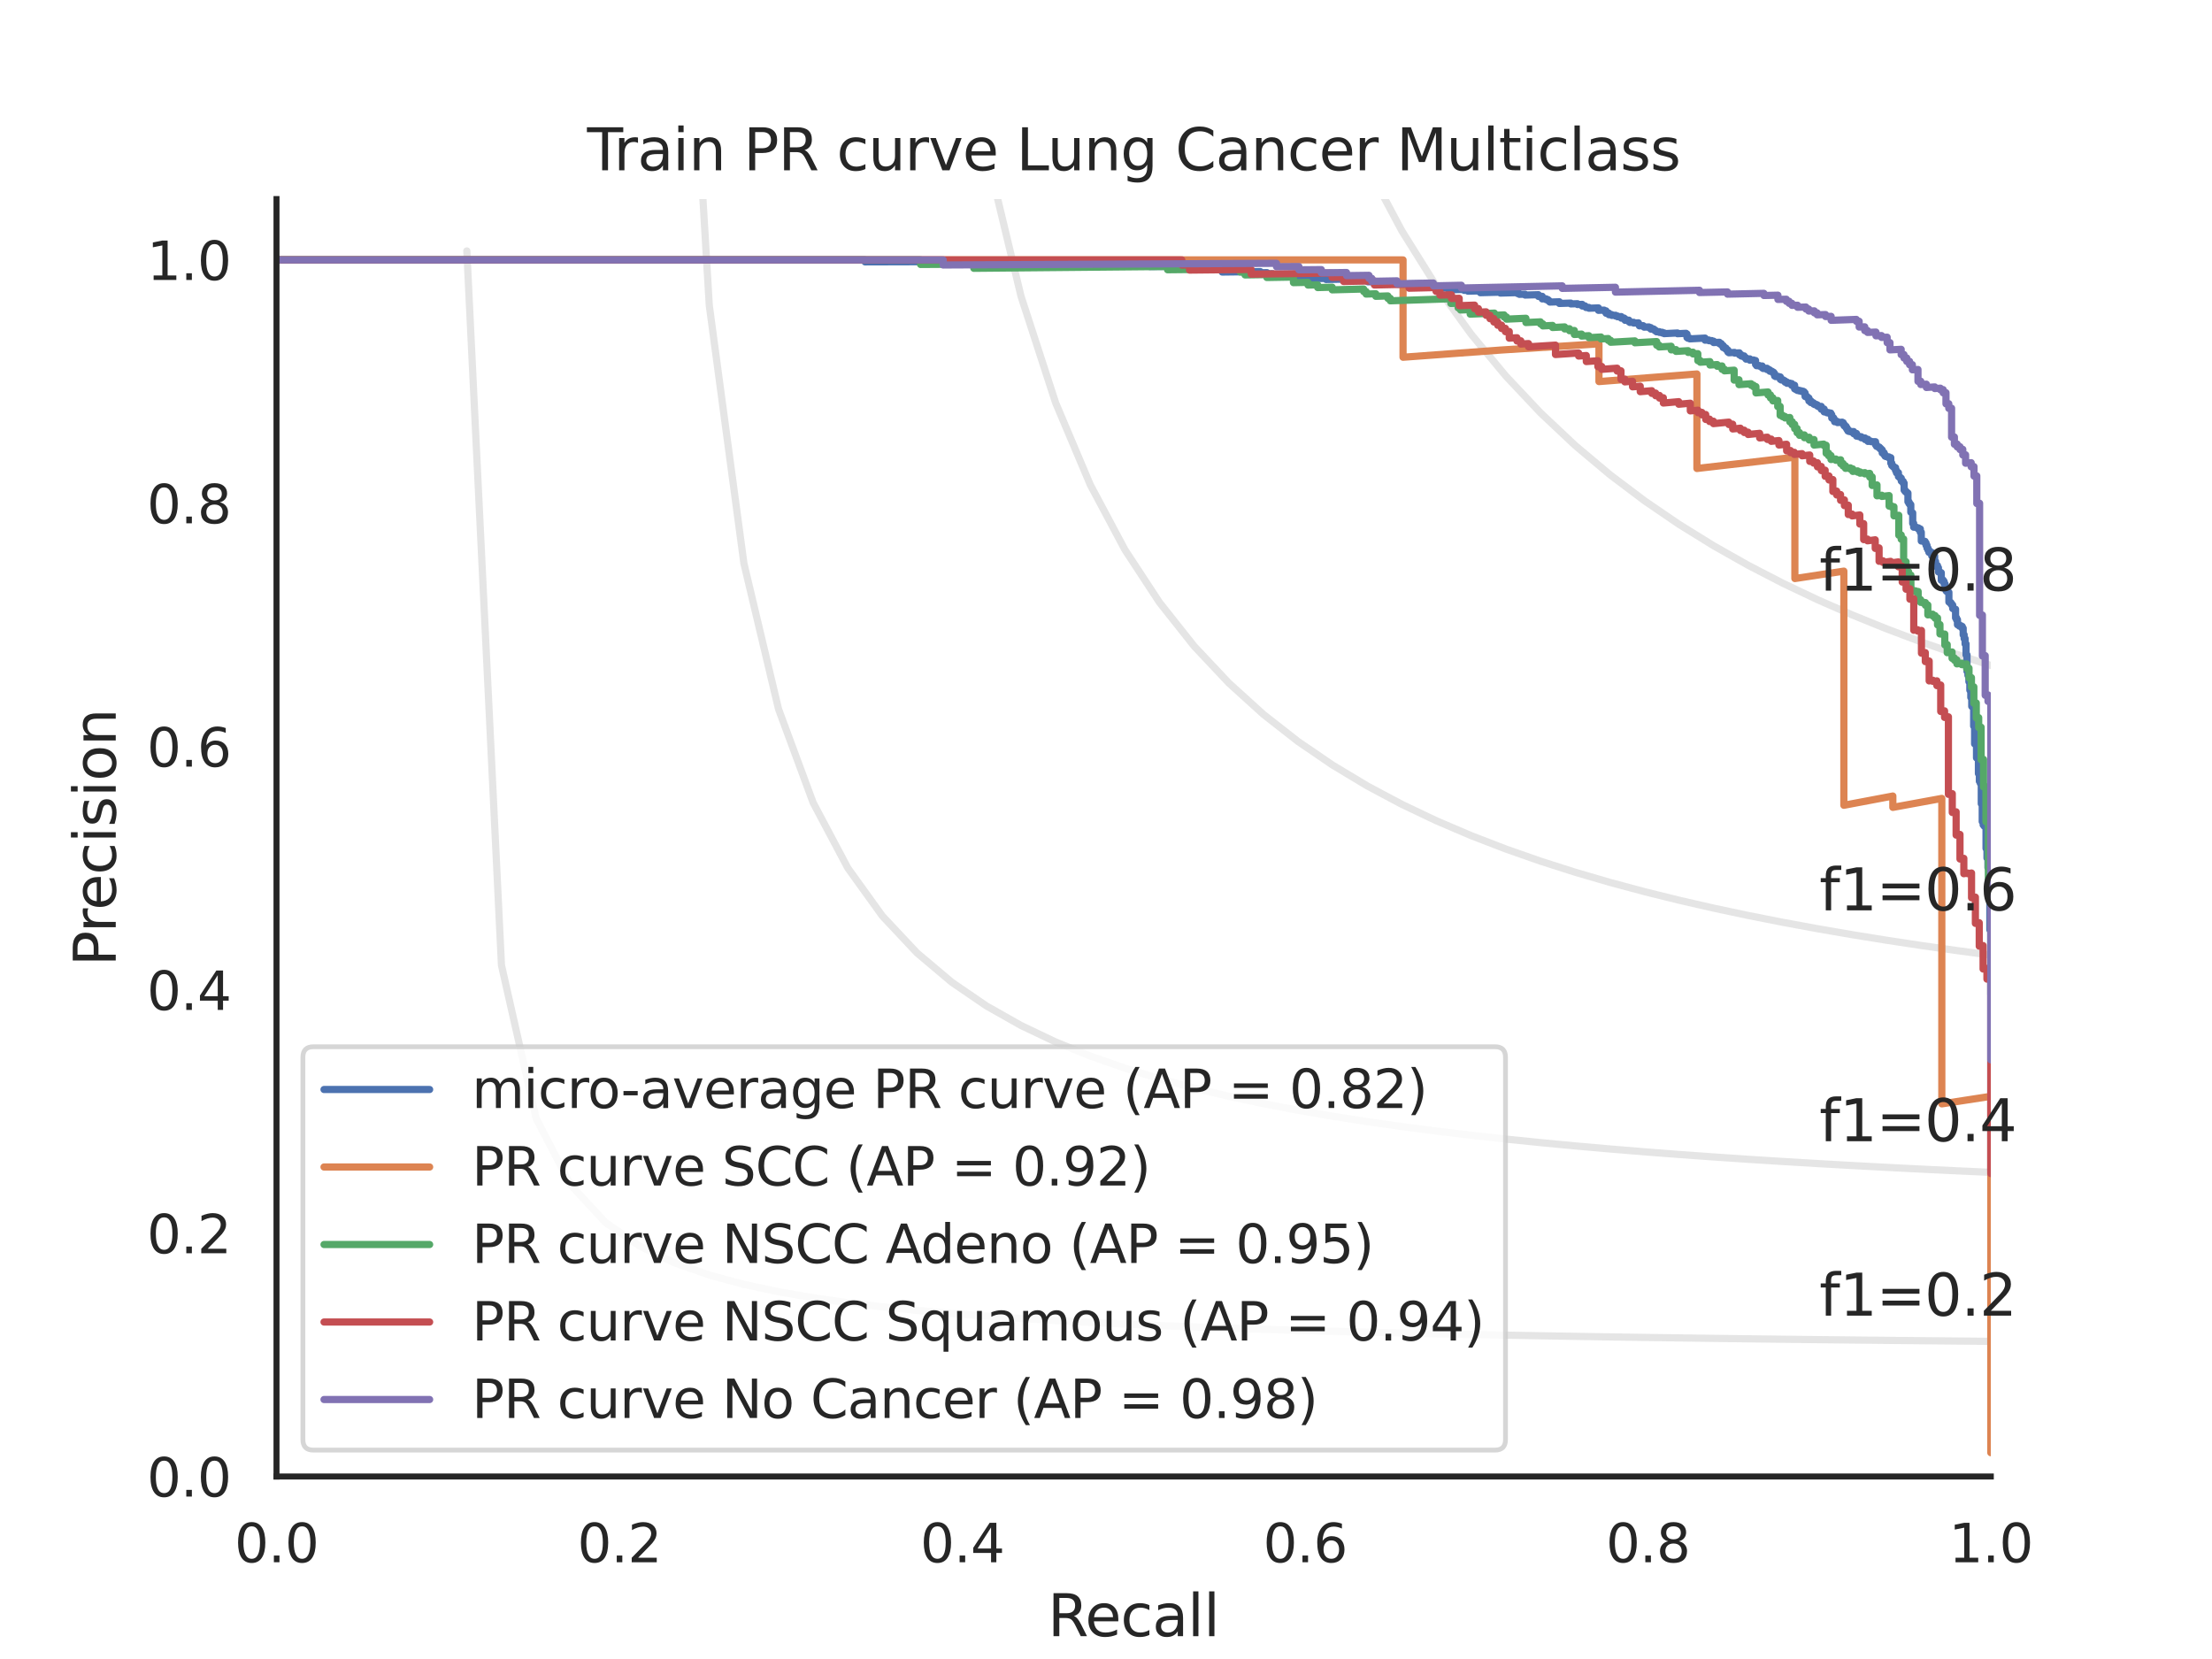 <?xml version="1.0" encoding="utf-8" standalone="no"?>
<!DOCTYPE svg PUBLIC "-//W3C//DTD SVG 1.1//EN"
  "http://www.w3.org/Graphics/SVG/1.1/DTD/svg11.dtd">
<svg xmlns:xlink="http://www.w3.org/1999/xlink" width="460.8pt" height="345.6pt" viewBox="0 0 460.8 345.6" xmlns="http://www.w3.org/2000/svg" version="1.1">
 <defs>
  <style type="text/css">*{stroke-linejoin: round; stroke-linecap: butt}</style>
 </defs>
 <g id="figure_1">
  <g id="patch_1">
   <path d="M 0 345.6 
L 460.8 345.6 
L 460.8 0 
L 0 0 
z
" style="fill: #ffffff"/>
  </g>
  <g id="axes_1">
   <g id="patch_2">
    <path d="M 57.6 307.584 
L 414.72 307.584 
L 414.72 41.472 
L 57.6 41.472 
z
" style="fill: #ffffff"/>
   </g>
   <g id="matplotlib.axis_1">
    <g id="xtick_1">
     <g id="text_1">
      <!-- 0.0 -->
      <g style="fill: #262626" transform="translate(48.853 325.442) scale(0.11 -0.11)">
       <defs>
        <path id="DejaVuSans-30" d="M 2034 4250 
Q 1547 4250 1301 3770 
Q 1056 3291 1056 2328 
Q 1056 1369 1301 889 
Q 1547 409 2034 409 
Q 2525 409 2770 889 
Q 3016 1369 3016 2328 
Q 3016 3291 2770 3770 
Q 2525 4250 2034 4250 
z
M 2034 4750 
Q 2819 4750 3233 4129 
Q 3647 3509 3647 2328 
Q 3647 1150 3233 529 
Q 2819 -91 2034 -91 
Q 1250 -91 836 529 
Q 422 1150 422 2328 
Q 422 3509 836 4129 
Q 1250 4750 2034 4750 
z
" transform="scale(0.016)"/>
        <path id="DejaVuSans-2e" d="M 684 794 
L 1344 794 
L 1344 0 
L 684 0 
L 684 794 
z
" transform="scale(0.016)"/>
       </defs>
       <use xlink:href="#DejaVuSans-30"/>
       <use xlink:href="#DejaVuSans-2e" x="63.623"/>
       <use xlink:href="#DejaVuSans-30" x="95.41"/>
      </g>
     </g>
    </g>
    <g id="xtick_2">
     <g id="text_2">
      <!-- 0.2 -->
      <g style="fill: #262626" transform="translate(120.277 325.442) scale(0.11 -0.11)">
       <defs>
        <path id="DejaVuSans-32" d="M 1228 531 
L 3431 531 
L 3431 0 
L 469 0 
L 469 531 
Q 828 903 1448 1529 
Q 2069 2156 2228 2338 
Q 2531 2678 2651 2914 
Q 2772 3150 2772 3378 
Q 2772 3750 2511 3984 
Q 2250 4219 1831 4219 
Q 1534 4219 1204 4116 
Q 875 4013 500 3803 
L 500 4441 
Q 881 4594 1212 4672 
Q 1544 4750 1819 4750 
Q 2544 4750 2975 4387 
Q 3406 4025 3406 3419 
Q 3406 3131 3298 2873 
Q 3191 2616 2906 2266 
Q 2828 2175 2409 1742 
Q 1991 1309 1228 531 
z
" transform="scale(0.016)"/>
       </defs>
       <use xlink:href="#DejaVuSans-30"/>
       <use xlink:href="#DejaVuSans-2e" x="63.623"/>
       <use xlink:href="#DejaVuSans-32" x="95.41"/>
      </g>
     </g>
    </g>
    <g id="xtick_3">
     <g id="text_3">
      <!-- 0.4 -->
      <g style="fill: #262626" transform="translate(191.701 325.442) scale(0.11 -0.11)">
       <defs>
        <path id="DejaVuSans-34" d="M 2419 4116 
L 825 1625 
L 2419 1625 
L 2419 4116 
z
M 2253 4666 
L 3047 4666 
L 3047 1625 
L 3713 1625 
L 3713 1100 
L 3047 1100 
L 3047 0 
L 2419 0 
L 2419 1100 
L 313 1100 
L 313 1709 
L 2253 4666 
z
" transform="scale(0.016)"/>
       </defs>
       <use xlink:href="#DejaVuSans-30"/>
       <use xlink:href="#DejaVuSans-2e" x="63.623"/>
       <use xlink:href="#DejaVuSans-34" x="95.41"/>
      </g>
     </g>
    </g>
    <g id="xtick_4">
     <g id="text_4">
      <!-- 0.6 -->
      <g style="fill: #262626" transform="translate(263.125 325.442) scale(0.11 -0.11)">
       <defs>
        <path id="DejaVuSans-36" d="M 2113 2584 
Q 1688 2584 1439 2293 
Q 1191 2003 1191 1497 
Q 1191 994 1439 701 
Q 1688 409 2113 409 
Q 2538 409 2786 701 
Q 3034 994 3034 1497 
Q 3034 2003 2786 2293 
Q 2538 2584 2113 2584 
z
M 3366 4563 
L 3366 3988 
Q 3128 4100 2886 4159 
Q 2644 4219 2406 4219 
Q 1781 4219 1451 3797 
Q 1122 3375 1075 2522 
Q 1259 2794 1537 2939 
Q 1816 3084 2150 3084 
Q 2853 3084 3261 2657 
Q 3669 2231 3669 1497 
Q 3669 778 3244 343 
Q 2819 -91 2113 -91 
Q 1303 -91 875 529 
Q 447 1150 447 2328 
Q 447 3434 972 4092 
Q 1497 4750 2381 4750 
Q 2619 4750 2861 4703 
Q 3103 4656 3366 4563 
z
" transform="scale(0.016)"/>
       </defs>
       <use xlink:href="#DejaVuSans-30"/>
       <use xlink:href="#DejaVuSans-2e" x="63.623"/>
       <use xlink:href="#DejaVuSans-36" x="95.41"/>
      </g>
     </g>
    </g>
    <g id="xtick_5">
     <g id="text_5">
      <!-- 0.8 -->
      <g style="fill: #262626" transform="translate(334.549 325.442) scale(0.11 -0.11)">
       <defs>
        <path id="DejaVuSans-38" d="M 2034 2216 
Q 1584 2216 1326 1975 
Q 1069 1734 1069 1313 
Q 1069 891 1326 650 
Q 1584 409 2034 409 
Q 2484 409 2743 651 
Q 3003 894 3003 1313 
Q 3003 1734 2745 1975 
Q 2488 2216 2034 2216 
z
M 1403 2484 
Q 997 2584 770 2862 
Q 544 3141 544 3541 
Q 544 4100 942 4425 
Q 1341 4750 2034 4750 
Q 2731 4750 3128 4425 
Q 3525 4100 3525 3541 
Q 3525 3141 3298 2862 
Q 3072 2584 2669 2484 
Q 3125 2378 3379 2068 
Q 3634 1759 3634 1313 
Q 3634 634 3220 271 
Q 2806 -91 2034 -91 
Q 1263 -91 848 271 
Q 434 634 434 1313 
Q 434 1759 690 2068 
Q 947 2378 1403 2484 
z
M 1172 3481 
Q 1172 3119 1398 2916 
Q 1625 2713 2034 2713 
Q 2441 2713 2670 2916 
Q 2900 3119 2900 3481 
Q 2900 3844 2670 4047 
Q 2441 4250 2034 4250 
Q 1625 4250 1398 4047 
Q 1172 3844 1172 3481 
z
" transform="scale(0.016)"/>
       </defs>
       <use xlink:href="#DejaVuSans-30"/>
       <use xlink:href="#DejaVuSans-2e" x="63.623"/>
       <use xlink:href="#DejaVuSans-38" x="95.41"/>
      </g>
     </g>
    </g>
    <g id="xtick_6">
     <g id="text_6">
      <!-- 1.0 -->
      <g style="fill: #262626" transform="translate(405.973 325.442) scale(0.11 -0.11)">
       <defs>
        <path id="DejaVuSans-31" d="M 794 531 
L 1825 531 
L 1825 4091 
L 703 3866 
L 703 4441 
L 1819 4666 
L 2450 4666 
L 2450 531 
L 3481 531 
L 3481 0 
L 794 0 
L 794 531 
z
" transform="scale(0.016)"/>
       </defs>
       <use xlink:href="#DejaVuSans-31"/>
       <use xlink:href="#DejaVuSans-2e" x="63.623"/>
       <use xlink:href="#DejaVuSans-30" x="95.41"/>
      </g>
     </g>
    </g>
    <g id="text_7">
     <!-- Recall -->
     <g style="fill: #262626" transform="translate(218.259 340.848) scale(0.12 -0.12)">
      <defs>
       <path id="DejaVuSans-52" d="M 2841 2188 
Q 3044 2119 3236 1894 
Q 3428 1669 3622 1275 
L 4263 0 
L 3584 0 
L 2988 1197 
Q 2756 1666 2539 1819 
Q 2322 1972 1947 1972 
L 1259 1972 
L 1259 0 
L 628 0 
L 628 4666 
L 2053 4666 
Q 2853 4666 3247 4331 
Q 3641 3997 3641 3322 
Q 3641 2881 3436 2590 
Q 3231 2300 2841 2188 
z
M 1259 4147 
L 1259 2491 
L 2053 2491 
Q 2509 2491 2742 2702 
Q 2975 2913 2975 3322 
Q 2975 3731 2742 3939 
Q 2509 4147 2053 4147 
L 1259 4147 
z
" transform="scale(0.016)"/>
       <path id="DejaVuSans-65" d="M 3597 1894 
L 3597 1613 
L 953 1613 
Q 991 1019 1311 708 
Q 1631 397 2203 397 
Q 2534 397 2845 478 
Q 3156 559 3463 722 
L 3463 178 
Q 3153 47 2828 -22 
Q 2503 -91 2169 -91 
Q 1331 -91 842 396 
Q 353 884 353 1716 
Q 353 2575 817 3079 
Q 1281 3584 2069 3584 
Q 2775 3584 3186 3129 
Q 3597 2675 3597 1894 
z
M 3022 2063 
Q 3016 2534 2758 2815 
Q 2500 3097 2075 3097 
Q 1594 3097 1305 2825 
Q 1016 2553 972 2059 
L 3022 2063 
z
" transform="scale(0.016)"/>
       <path id="DejaVuSans-63" d="M 3122 3366 
L 3122 2828 
Q 2878 2963 2633 3030 
Q 2388 3097 2138 3097 
Q 1578 3097 1268 2742 
Q 959 2388 959 1747 
Q 959 1106 1268 751 
Q 1578 397 2138 397 
Q 2388 397 2633 464 
Q 2878 531 3122 666 
L 3122 134 
Q 2881 22 2623 -34 
Q 2366 -91 2075 -91 
Q 1284 -91 818 406 
Q 353 903 353 1747 
Q 353 2603 823 3093 
Q 1294 3584 2113 3584 
Q 2378 3584 2631 3529 
Q 2884 3475 3122 3366 
z
" transform="scale(0.016)"/>
       <path id="DejaVuSans-61" d="M 2194 1759 
Q 1497 1759 1228 1600 
Q 959 1441 959 1056 
Q 959 750 1161 570 
Q 1363 391 1709 391 
Q 2188 391 2477 730 
Q 2766 1069 2766 1631 
L 2766 1759 
L 2194 1759 
z
M 3341 1997 
L 3341 0 
L 2766 0 
L 2766 531 
Q 2569 213 2275 61 
Q 1981 -91 1556 -91 
Q 1019 -91 701 211 
Q 384 513 384 1019 
Q 384 1609 779 1909 
Q 1175 2209 1959 2209 
L 2766 2209 
L 2766 2266 
Q 2766 2663 2505 2880 
Q 2244 3097 1772 3097 
Q 1472 3097 1187 3025 
Q 903 2953 641 2809 
L 641 3341 
Q 956 3463 1253 3523 
Q 1550 3584 1831 3584 
Q 2591 3584 2966 3190 
Q 3341 2797 3341 1997 
z
" transform="scale(0.016)"/>
       <path id="DejaVuSans-6c" d="M 603 4863 
L 1178 4863 
L 1178 0 
L 603 0 
L 603 4863 
z
" transform="scale(0.016)"/>
      </defs>
      <use xlink:href="#DejaVuSans-52"/>
      <use xlink:href="#DejaVuSans-65" x="64.982"/>
      <use xlink:href="#DejaVuSans-63" x="126.506"/>
      <use xlink:href="#DejaVuSans-61" x="181.486"/>
      <use xlink:href="#DejaVuSans-6c" x="242.766"/>
      <use xlink:href="#DejaVuSans-6c" x="270.549"/>
     </g>
    </g>
   </g>
   <g id="matplotlib.axis_2">
    <g id="ytick_1">
     <g id="text_8">
      <!-- 0.0 -->
      <g style="fill: #262626" transform="translate(30.607 311.763) scale(0.11 -0.11)">
       <use xlink:href="#DejaVuSans-30"/>
       <use xlink:href="#DejaVuSans-2e" x="63.623"/>
       <use xlink:href="#DejaVuSans-30" x="95.41"/>
      </g>
     </g>
    </g>
    <g id="ytick_2">
     <g id="text_9">
      <!-- 0.2 -->
      <g style="fill: #262626" transform="translate(30.607 261.075) scale(0.11 -0.11)">
       <use xlink:href="#DejaVuSans-30"/>
       <use xlink:href="#DejaVuSans-2e" x="63.623"/>
       <use xlink:href="#DejaVuSans-32" x="95.41"/>
      </g>
     </g>
    </g>
    <g id="ytick_3">
     <g id="text_10">
      <!-- 0.4 -->
      <g style="fill: #262626" transform="translate(30.607 210.387) scale(0.11 -0.11)">
       <use xlink:href="#DejaVuSans-30"/>
       <use xlink:href="#DejaVuSans-2e" x="63.623"/>
       <use xlink:href="#DejaVuSans-34" x="95.41"/>
      </g>
     </g>
    </g>
    <g id="ytick_4">
     <g id="text_11">
      <!-- 0.6 -->
      <g style="fill: #262626" transform="translate(30.607 159.699) scale(0.11 -0.11)">
       <use xlink:href="#DejaVuSans-30"/>
       <use xlink:href="#DejaVuSans-2e" x="63.623"/>
       <use xlink:href="#DejaVuSans-36" x="95.41"/>
      </g>
     </g>
    </g>
    <g id="ytick_5">
     <g id="text_12">
      <!-- 0.8 -->
      <g style="fill: #262626" transform="translate(30.607 109.011) scale(0.11 -0.11)">
       <use xlink:href="#DejaVuSans-30"/>
       <use xlink:href="#DejaVuSans-2e" x="63.623"/>
       <use xlink:href="#DejaVuSans-38" x="95.41"/>
      </g>
     </g>
    </g>
    <g id="ytick_6">
     <g id="text_13">
      <!-- 1.0 -->
      <g style="fill: #262626" transform="translate(30.607 58.323) scale(0.11 -0.11)">
       <use xlink:href="#DejaVuSans-31"/>
       <use xlink:href="#DejaVuSans-2e" x="63.623"/>
       <use xlink:href="#DejaVuSans-30" x="95.41"/>
      </g>
     </g>
    </g>
    <g id="text_14">
     <!-- Precision -->
     <g style="fill: #262626" transform="translate(24.111 201.296) rotate(-90) scale(0.12 -0.12)">
      <defs>
       <path id="DejaVuSans-50" d="M 1259 4147 
L 1259 2394 
L 2053 2394 
Q 2494 2394 2734 2622 
Q 2975 2850 2975 3272 
Q 2975 3691 2734 3919 
Q 2494 4147 2053 4147 
L 1259 4147 
z
M 628 4666 
L 2053 4666 
Q 2838 4666 3239 4311 
Q 3641 3956 3641 3272 
Q 3641 2581 3239 2228 
Q 2838 1875 2053 1875 
L 1259 1875 
L 1259 0 
L 628 0 
L 628 4666 
z
" transform="scale(0.016)"/>
       <path id="DejaVuSans-72" d="M 2631 2963 
Q 2534 3019 2420 3045 
Q 2306 3072 2169 3072 
Q 1681 3072 1420 2755 
Q 1159 2438 1159 1844 
L 1159 0 
L 581 0 
L 581 3500 
L 1159 3500 
L 1159 2956 
Q 1341 3275 1631 3429 
Q 1922 3584 2338 3584 
Q 2397 3584 2469 3576 
Q 2541 3569 2628 3553 
L 2631 2963 
z
" transform="scale(0.016)"/>
       <path id="DejaVuSans-69" d="M 603 3500 
L 1178 3500 
L 1178 0 
L 603 0 
L 603 3500 
z
M 603 4863 
L 1178 4863 
L 1178 4134 
L 603 4134 
L 603 4863 
z
" transform="scale(0.016)"/>
       <path id="DejaVuSans-73" d="M 2834 3397 
L 2834 2853 
Q 2591 2978 2328 3040 
Q 2066 3103 1784 3103 
Q 1356 3103 1142 2972 
Q 928 2841 928 2578 
Q 928 2378 1081 2264 
Q 1234 2150 1697 2047 
L 1894 2003 
Q 2506 1872 2764 1633 
Q 3022 1394 3022 966 
Q 3022 478 2636 193 
Q 2250 -91 1575 -91 
Q 1294 -91 989 -36 
Q 684 19 347 128 
L 347 722 
Q 666 556 975 473 
Q 1284 391 1588 391 
Q 1994 391 2212 530 
Q 2431 669 2431 922 
Q 2431 1156 2273 1281 
Q 2116 1406 1581 1522 
L 1381 1569 
Q 847 1681 609 1914 
Q 372 2147 372 2553 
Q 372 3047 722 3315 
Q 1072 3584 1716 3584 
Q 2034 3584 2315 3537 
Q 2597 3491 2834 3397 
z
" transform="scale(0.016)"/>
       <path id="DejaVuSans-6f" d="M 1959 3097 
Q 1497 3097 1228 2736 
Q 959 2375 959 1747 
Q 959 1119 1226 758 
Q 1494 397 1959 397 
Q 2419 397 2687 759 
Q 2956 1122 2956 1747 
Q 2956 2369 2687 2733 
Q 2419 3097 1959 3097 
z
M 1959 3584 
Q 2709 3584 3137 3096 
Q 3566 2609 3566 1747 
Q 3566 888 3137 398 
Q 2709 -91 1959 -91 
Q 1206 -91 779 398 
Q 353 888 353 1747 
Q 353 2609 779 3096 
Q 1206 3584 1959 3584 
z
" transform="scale(0.016)"/>
       <path id="DejaVuSans-6e" d="M 3513 2113 
L 3513 0 
L 2938 0 
L 2938 2094 
Q 2938 2591 2744 2837 
Q 2550 3084 2163 3084 
Q 1697 3084 1428 2787 
Q 1159 2491 1159 1978 
L 1159 0 
L 581 0 
L 581 3500 
L 1159 3500 
L 1159 2956 
Q 1366 3272 1645 3428 
Q 1925 3584 2291 3584 
Q 2894 3584 3203 3211 
Q 3513 2838 3513 2113 
z
" transform="scale(0.016)"/>
      </defs>
      <use xlink:href="#DejaVuSans-50"/>
      <use xlink:href="#DejaVuSans-72" x="58.553"/>
      <use xlink:href="#DejaVuSans-65" x="97.416"/>
      <use xlink:href="#DejaVuSans-63" x="158.939"/>
      <use xlink:href="#DejaVuSans-69" x="213.92"/>
      <use xlink:href="#DejaVuSans-73" x="241.703"/>
      <use xlink:href="#DejaVuSans-69" x="293.803"/>
      <use xlink:href="#DejaVuSans-6f" x="321.586"/>
      <use xlink:href="#DejaVuSans-6e" x="382.768"/>
     </g>
    </g>
   </g>
   <g id="line2d_1">
    <path d="M 97.248 52.267 
L 104.463 201.073 
L 111.678 232.96 
L 118.893 246.859 
L 126.109 254.643 
L 133.324 259.62 
L 140.539 263.076 
L 147.755 265.615 
L 154.97 267.561 
L 162.185 269.099 
L 169.4 270.345 
L 176.616 271.375 
L 183.831 272.241 
L 191.046 272.979 
L 198.262 273.616 
L 205.477 274.171 
L 212.692 274.658 
L 219.907 275.091 
L 227.123 275.476 
L 234.338 275.822 
L 241.553 276.135 
L 248.769 276.418 
L 255.984 276.676 
L 263.199 276.912 
L 270.414 277.129 
L 277.63 277.33 
L 284.845 277.515 
L 292.06 277.686 
L 299.275 277.846 
L 306.491 277.994 
L 313.706 278.133 
L 320.921 278.264 
L 328.137 278.386 
L 335.352 278.501 
L 342.567 278.609 
L 349.782 278.711 
L 356.998 278.808 
L 364.213 278.899 
L 371.428 278.986 
L 378.644 279.068 
L 385.859 279.146 
L 393.074 279.221 
L 400.289 279.292 
L 407.505 279.359 
L 414.72 279.424 
" clip-path="url(#p93109b09f9)" style="fill: none; stroke: #808080; stroke-opacity: 0.2; stroke-width: 1.5; stroke-linecap: round"/>
   </g>
   <g id="line2d_2">
    <path d="M 143.905 -1 
L 147.755 63.611 
L 154.97 117.362 
L 162.185 147.722 
L 169.4 167.231 
L 176.616 180.825 
L 183.831 190.84 
L 191.046 198.524 
L 198.262 204.607 
L 205.477 209.542 
L 212.692 213.626 
L 219.907 217.061 
L 227.123 219.991 
L 234.338 222.519 
L 241.553 224.724 
L 248.769 226.662 
L 255.984 228.38 
L 263.199 229.914 
L 270.414 231.291 
L 277.63 232.534 
L 284.845 233.662 
L 292.06 234.69 
L 299.275 235.631 
L 306.491 236.496 
L 313.706 237.293 
L 320.921 238.03 
L 328.137 238.714 
L 335.352 239.349 
L 342.567 239.942 
L 349.782 240.496 
L 356.998 241.015 
L 364.213 241.503 
L 371.428 241.961 
L 378.644 242.393 
L 385.859 242.8 
L 393.074 243.185 
L 400.289 243.55 
L 407.505 243.896 
L 414.72 244.224 
" clip-path="url(#p93109b09f9)" style="fill: none; stroke: #808080; stroke-opacity: 0.2; stroke-width: 1.5; stroke-linecap: round"/>
   </g>
   <g id="line2d_3">
    <path d="M 200.009 -1 
L 205.477 31.611 
L 212.692 61.693 
L 219.907 83.907 
L 227.123 100.983 
L 234.338 114.518 
L 241.553 125.511 
L 248.769 134.616 
L 255.984 142.281 
L 263.199 148.823 
L 270.414 154.471 
L 277.63 159.398 
L 284.845 163.732 
L 292.06 167.575 
L 299.275 171.006 
L 306.491 174.088 
L 313.706 176.871 
L 320.921 179.398 
L 328.137 181.701 
L 335.352 183.809 
L 342.567 185.746 
L 349.782 187.532 
L 356.998 189.184 
L 364.213 190.716 
L 371.428 192.142 
L 378.644 193.471 
L 385.859 194.714 
L 393.074 195.878 
L 400.289 196.971 
L 407.505 197.998 
L 414.72 198.967 
" clip-path="url(#p93109b09f9)" style="fill: none; stroke: #808080; stroke-opacity: 0.2; stroke-width: 1.5; stroke-linecap: round"/>
   </g>
   <g id="line2d_4">
    <path d="M 270.344 -1 
L 270.414 -0.768 
L 277.63 18.581 
L 284.845 34.622 
L 292.06 48.136 
L 299.275 59.676 
L 306.491 69.647 
L 313.706 78.346 
L 320.921 86.004 
L 328.137 92.796 
L 335.352 98.862 
L 342.567 104.312 
L 349.782 109.235 
L 356.998 113.705 
L 364.213 117.78 
L 371.428 121.512 
L 378.644 124.941 
L 385.859 128.104 
L 393.074 131.029 
L 400.289 133.744 
L 407.505 136.269 
L 414.72 138.624 
" clip-path="url(#p93109b09f9)" style="fill: none; stroke: #808080; stroke-opacity: 0.2; stroke-width: 1.5; stroke-linecap: round"/>
   </g>
   <g id="line2d_5">
    <path d="M 414.72 243.763 
L 414.72 193.65 
L 414.522 193.685 
L 414.522 193.599 
L 414.522 182.908 
L 414.323 182.944 
L 414.323 182.841 
L 414.323 180.723 
L 414.125 180.758 
L 414.125 180.652 
L 414.125 178.713 
L 413.926 178.748 
L 413.926 178.638 
L 413.926 176.71 
L 413.728 176.746 
L 413.728 176.67 
L 413.728 172.109 
L 413.331 172.099 
L 413.331 171.815 
L 413.133 171.85 
L 413.133 171.769 
L 413.133 171.116 
L 412.934 171.151 
L 412.934 171.069 
L 412.934 167.401 
L 412.736 167.436 
L 412.736 167.35 
L 412.736 163.153 
L 412.538 163.188 
L 412.538 163.096 
L 412.538 162.726 
L 412.339 162.761 
L 412.339 162.669 
L 412.339 161.123 
L 412.141 161.157 
L 412.141 161.063 
L 412.141 157.866 
L 411.744 157.885 
L 411.744 157.835 
L 411.744 154.904 
L 411.347 154.972 
L 411.347 154.869 
L 411.347 151.223 
L 411.149 151.257 
L 411.149 151.148 
L 411.149 147.318 
L 410.95 147.351 
L 410.95 147.294 
L 410.95 147.123 
L 410.752 147.156 
L 410.752 147.099 
L 410.752 145.251 
L 410.554 145.284 
L 410.554 145.225 
L 410.554 143.751 
L 410.355 143.783 
L 410.355 143.724 
L 410.355 141.977 
L 410.157 142.009 
L 410.157 141.949 
L 410.157 140.659 
L 409.958 140.691 
L 409.958 140.629 
L 409.958 139.821 
L 409.76 139.852 
L 409.76 139.79 
L 409.76 136.406 
L 409.562 136.437 
L 409.562 136.372 
L 409.562 134.126 
L 409.363 134.157 
L 409.363 134.09 
L 409.363 133.012 
L 409.165 133.042 
L 409.165 132.974 
L 409.165 132.225 
L 408.966 132.255 
L 408.966 132.186 
L 408.966 130.874 
L 408.768 130.905 
L 408.768 130.835 
L 408.768 130.486 
L 408.57 130.516 
L 408.57 130.446 
L 408.57 130.376 
L 408.173 130.437 
L 408.173 130.367 
L 408.173 130.156 
L 407.776 130.146 
L 407.776 129.084 
L 407.578 129.114 
L 407.578 129.042 
L 407.578 128.685 
L 407.379 128.715 
L 407.379 128.643 
L 407.379 126.907 
L 406.982 126.893 
L 406.982 126.746 
L 406.784 126.776 
L 406.784 126.702 
L 406.784 126.04 
L 406.586 126.069 
L 406.586 125.995 
L 406.586 125.773 
L 406.387 125.802 
L 406.387 125.728 
L 406.387 125.505 
L 406.189 125.534 
L 406.189 125.46 
L 406.189 125.385 
L 405.99 125.414 
L 405.99 125.34 
L 405.99 123.378 
L 405.792 123.407 
L 405.792 123.331 
L 405.792 123.254 
L 405.594 123.283 
L 405.594 123.207 
L 405.594 123.054 
L 405.395 123.082 
L 405.395 123.006 
L 405.395 122.544 
L 405.197 122.573 
L 405.197 122.496 
L 405.197 121.643 
L 404.998 121.671 
L 404.998 121.593 
L 404.998 121.125 
L 404.8 121.153 
L 404.8 121.074 
L 404.8 120.839 
L 404.403 120.895 
L 404.403 120.816 
L 404.403 119.308 
L 404.205 119.336 
L 404.205 119.256 
L 404.205 119.176 
L 403.808 119.151 
L 403.808 118.263 
L 403.61 118.291 
L 403.61 118.21 
L 403.61 117.803 
L 403.213 117.858 
L 403.213 117.776 
L 403.213 116.957 
L 403.014 116.984 
L 403.014 116.902 
L 403.014 115.741 
L 402.419 115.821 
L 402.419 115.738 
L 402.419 115.067 
L 401.824 115.063 
L 401.824 114.556 
L 401.626 114.582 
L 401.626 114.497 
L 401.626 114.158 
L 401.427 114.184 
L 401.427 114.099 
L 401.427 113.586 
L 401.229 113.612 
L 401.229 113.526 
L 401.229 113.097 
L 401.03 113.123 
L 401.03 113.036 
L 401.03 112.777 
L 400.634 112.743 
L 400.634 112.656 
L 400.237 112.708 
L 400.237 112.621 
L 400.237 110.869 
L 400.038 110.895 
L 400.038 110.806 
L 400.038 110.184 
L 399.642 110.235 
L 399.642 110.146 
L 399.642 109.967 
L 399.245 109.928 
L 399.245 109.839 
L 398.65 109.825 
L 398.65 109.014 
L 398.451 109.039 
L 398.451 108.948 
L 398.451 106.842 
L 398.253 106.866 
L 398.253 106.773 
L 398.253 106.681 
L 398.054 106.705 
L 398.054 106.612 
L 398.054 105.115 
L 397.856 105.139 
L 397.856 105.045 
L 397.856 104.856 
L 397.658 104.879 
L 397.658 104.785 
L 397.658 104.5 
L 397.459 104.524 
L 397.459 104.429 
L 397.459 102.703 
L 397.261 102.726 
L 397.261 102.629 
L 397.261 102.532 
L 397.062 102.555 
L 397.062 102.458 
L 397.062 102.361 
L 396.864 102.384 
L 396.864 102.287 
L 396.864 102.092 
L 396.666 102.115 
L 396.666 102.017 
L 396.666 100.642 
L 396.467 100.665 
L 396.467 100.566 
L 396.467 100.268 
L 396.07 100.213 
L 396.07 99.614 
L 395.872 99.636 
L 395.872 99.536 
L 395.872 99.436 
L 395.674 99.458 
L 395.674 99.358 
L 395.674 99.257 
L 395.475 99.279 
L 395.475 99.178 
L 395.475 98.471 
L 395.078 98.514 
L 395.078 98.413 
L 395.078 98.006 
L 394.88 98.028 
L 394.88 97.926 
L 394.88 97.414 
L 394.483 97.354 
L 394.483 97.148 
L 394.285 97.169 
L 394.285 97.066 
L 394.285 96.963 
L 394.086 96.984 
L 394.086 96.881 
L 394.086 96.467 
L 393.888 96.488 
L 393.888 96.384 
L 393.888 95.341 
L 393.491 95.381 
L 393.491 95.276 
L 393.491 95.171 
L 392.896 95.127 
L 392.896 95.021 
L 392.698 95.042 
L 392.698 94.936 
L 392.698 94.725 
L 392.499 94.745 
L 392.499 94.639 
L 392.499 94.32 
L 392.102 94.361 
L 392.102 94.254 
L 392.102 93.72 
L 391.904 93.74 
L 391.904 93.633 
L 391.904 93.526 
L 391.706 93.545 
L 391.706 93.438 
L 391.706 93.331 
L 391.507 93.35 
L 391.507 93.243 
L 391.507 93.135 
L 391.11 93.066 
L 391.11 92.958 
L 390.912 92.978 
L 390.912 92.869 
L 390.912 92.653 
L 390.714 92.672 
L 390.714 92.563 
L 390.714 92.019 
L 389.722 92.005 
L 389.722 91.896 
L 389.126 91.954 
L 389.126 91.844 
L 389.126 91.513 
L 388.531 91.571 
L 388.531 91.46 
L 388.531 91.239 
L 387.738 91.204 
L 387.738 90.982 
L 387.142 90.927 
L 387.142 90.816 
L 386.746 90.854 
L 386.746 90.294 
L 386.15 90.35 
L 386.15 89.899 
L 385.555 89.955 
L 385.555 89.842 
L 385.158 89.879 
L 385.158 89.765 
L 384.96 89.784 
L 384.96 89.443 
L 384.762 89.462 
L 384.762 89.12 
L 384.563 89.138 
L 384.563 88.795 
L 384.365 88.813 
L 384.365 88.698 
L 384.166 88.716 
L 384.166 88.371 
L 383.968 88.389 
L 383.968 88.043 
L 383.77 88.061 
L 383.77 87.945 
L 382.778 88.034 
L 382.778 87.802 
L 382.182 87.855 
L 382.182 87.389 
L 381.984 87.406 
L 381.984 87.055 
L 381.587 87.09 
L 381.587 86.383 
L 381.389 86.4 
L 381.389 86.045 
L 380.992 86.079 
L 380.992 85.96 
L 380.595 85.994 
L 380.595 85.875 
L 380.397 85.892 
L 380.397 85.773 
L 380 85.807 
L 380 85.208 
L 379.405 85.259 
L 379.405 84.656 
L 378.81 84.705 
L 378.81 84.584 
L 378.611 84.601 
L 378.611 84.358 
L 378.413 84.375 
L 378.413 84.253 
L 378.016 84.286 
L 378.016 84.164 
L 377.818 84.18 
L 377.818 83.936 
L 377.619 83.952 
L 377.619 83.83 
L 377.222 83.862 
L 377.222 83.494 
L 376.826 83.526 
L 376.826 82.909 
L 376.627 82.925 
L 376.627 82.801 
L 376.429 82.817 
L 376.429 82.568 
L 376.032 82.6 
L 376.032 81.851 
L 375.834 81.866 
L 375.834 81.615 
L 375.635 81.631 
L 375.635 81.505 
L 375.238 81.535 
L 375.238 81.409 
L 374.842 81.44 
L 374.842 81.313 
L 374.445 81.344 
L 374.445 81.217 
L 374.246 81.232 
L 374.246 81.106 
L 374.048 81.121 
L 374.048 80.994 
L 373.85 81.009 
L 373.85 80.244 
L 373.254 80.288 
L 373.254 79.903 
L 372.858 79.932 
L 372.858 79.803 
L 372.262 79.847 
L 372.262 79.589 
L 371.866 79.618 
L 371.866 79.358 
L 371.667 79.373 
L 371.667 79.243 
L 371.469 79.257 
L 371.469 79.127 
L 371.072 79.155 
L 371.072 79.025 
L 370.874 79.039 
L 370.874 78.516 
L 370.477 78.544 
L 370.477 78.413 
L 369.882 78.454 
L 369.882 78.323 
L 369.683 78.337 
L 369.683 77.808 
L 369.485 77.822 
L 369.485 77.556 
L 369.286 77.57 
L 369.286 77.437 
L 369.088 77.451 
L 369.088 77.317 
L 368.691 77.344 
L 368.691 77.077 
L 368.493 77.09 
L 368.493 76.957 
L 368.096 76.983 
L 368.096 76.715 
L 367.302 76.767 
L 367.302 76.633 
L 367.104 76.646 
L 367.104 76.24 
L 366.509 76.279 
L 366.509 76.143 
L 365.914 76.182 
L 365.914 75.91 
L 365.715 75.923 
L 365.715 75.102 
L 365.318 75.127 
L 365.318 74.989 
L 364.525 75.039 
L 364.525 74.762 
L 363.731 74.811 
L 363.731 74.534 
L 363.533 74.546 
L 363.533 74.407 
L 363.334 74.419 
L 363.334 74.14 
L 362.739 74.176 
L 362.739 73.897 
L 362.342 73.92 
L 362.342 73.499 
L 361.35 73.557 
L 361.35 73.416 
L 360.16 73.486 
L 360.16 73.344 
L 359.962 73.356 
L 359.962 72.929 
L 359.763 72.94 
L 359.763 72.797 
L 359.565 72.809 
L 359.565 72.523 
L 359.366 72.534 
L 359.366 72.39 
L 358.97 72.413 
L 358.97 71.981 
L 358.771 71.992 
L 358.771 71.848 
L 358.573 71.858 
L 358.573 71.569 
L 358.176 71.59 
L 358.176 71.3 
L 356.986 71.364 
L 356.986 71.071 
L 356.589 71.092 
L 356.589 70.946 
L 355.994 70.977 
L 355.994 70.83 
L 355.2 70.872 
L 355.2 70.429 
L 352.026 70.593 
L 352.026 70.443 
L 351.629 70.464 
L 351.629 70.314 
L 351.43 70.324 
L 351.43 69.572 
L 351.232 69.582 
L 351.232 69.431 
L 349.446 69.519 
L 349.446 69.367 
L 346.669 69.504 
L 346.669 69.35 
L 346.272 69.37 
L 346.272 69.216 
L 345.677 69.245 
L 345.677 69.091 
L 345.082 69.12 
L 345.082 68.965 
L 344.883 68.975 
L 344.883 68.819 
L 344.685 68.829 
L 344.685 68.673 
L 344.486 68.683 
L 344.486 68.527 
L 343.891 68.555 
L 343.891 68.242 
L 343.494 68.261 
L 343.494 68.104 
L 342.502 68.15 
L 342.502 67.992 
L 342.304 68.001 
L 342.304 67.843 
L 341.51 67.88 
L 341.51 67.562 
L 341.312 67.571 
L 341.312 67.253 
L 340.32 67.297 
L 340.32 67.137 
L 339.526 67.171 
L 339.526 67.011 
L 339.328 67.019 
L 339.328 66.697 
L 338.534 66.731 
L 338.534 66.407 
L 338.336 66.415 
L 338.336 66.253 
L 337.741 66.278 
L 337.741 65.952 
L 336.947 65.984 
L 336.947 65.82 
L 336.55 65.836 
L 336.55 65.672 
L 335.757 65.703 
L 335.757 65.538 
L 335.162 65.562 
L 335.162 65.231 
L 334.566 65.254 
L 334.566 64.755 
L 334.17 64.769 
L 334.17 64.602 
L 332.979 64.646 
L 332.979 64.141 
L 330.995 64.211 
L 330.995 64.041 
L 330.4 64.062 
L 330.4 63.892 
L 330.202 63.899 
L 330.202 63.728 
L 329.606 63.748 
L 329.606 63.405 
L 328.614 63.438 
L 328.614 63.266 
L 327.226 63.311 
L 327.226 63.138 
L 324.845 63.215 
L 324.845 62.865 
L 322.861 62.927 
L 322.861 62.751 
L 322.662 62.757 
L 322.662 62.58 
L 322.464 62.586 
L 322.464 62.408 
L 322.067 62.42 
L 322.067 62.242 
L 321.274 62.266 
L 321.274 61.729 
L 320.48 61.751 
L 320.48 61.39 
L 317.702 61.466 
L 317.702 61.283 
L 316.512 61.315 
L 316.512 61.132 
L 316.115 61.142 
L 316.115 60.958 
L 312.544 61.051 
L 312.544 60.864 
L 308.378 60.973 
L 308.378 60.783 
L 308.179 60.788 
L 308.179 60.597 
L 305.798 60.658 
L 305.798 60.465 
L 305.005 60.485 
L 305.005 60.292 
L 302.822 60.345 
L 302.822 60.15 
L 301.632 60.178 
L 301.632 59.982 
L 300.045 60.019 
L 300.045 59.821 
L 297.267 59.885 
L 297.267 59.685 
L 297.069 59.689 
L 297.069 59.287 
L 295.878 59.312 
L 295.878 59.109 
L 291.117 59.209 
L 291.117 59.002 
L 288.934 59.047 
L 288.934 58.837 
L 287.149 58.873 
L 287.149 58.662 
L 284.966 58.705 
L 284.966 58.277 
L 281.792 58.335 
L 281.792 58.118 
L 276.237 58.217 
L 276.237 57.994 
L 273.459 58.043 
L 273.459 57.817 
L 269.293 57.888 
L 269.293 57.657 
L 269.094 57.661 
L 269.094 57.429 
L 268.301 57.442 
L 268.301 57.209 
L 265.126 57.255 
L 265.126 57.019 
L 263.936 57.035 
L 263.936 56.797 
L 262.547 56.814 
L 262.547 56.574 
L 254.611 56.671 
L 254.611 56.169 
L 254.214 56.174 
L 254.214 55.922 
L 250.246 55.958 
L 250.246 55.7 
L 245.286 55.741 
L 245.286 55.476 
L 239.533 55.518 
L 239.533 55.245 
L 236.16 55.265 
L 236.16 54.986 
L 209.376 55.134 
L 209.376 54.805 
L 201.638 54.84 
L 201.638 54.493 
L 180.211 54.553 
L 180.211 54.144 
L 57.6 54.144 
L 57.6 54.144 
" clip-path="url(#p93109b09f9)" style="fill: none; stroke: #4c72b0; stroke-width: 1.5; stroke-linecap: round"/>
   </g>
   <g id="line2d_6">
    <path d="M 414.72 302.62 
L 414.72 228.384 
L 404.517 229.954 
L 404.517 166.322 
L 394.313 168.192 
L 394.313 165.829 
L 384.11 167.755 
L 384.11 118.977 
L 373.906 120.521 
L 373.906 95.242 
L 353.499 97.591 
L 353.499 77.904 
L 333.093 79.488 
L 333.093 71.623 
L 312.686 72.917 
L 292.279 74.419 
L 292.279 54.144 
L 57.6 54.144 
L 57.6 54.144 
" clip-path="url(#p93109b09f9)" style="fill: none; stroke: #dd8452; stroke-width: 1.5; stroke-linecap: round"/>
   </g>
   <g id="line2d_7">
    <path d="M 414.72 207.172 
L 414.72 186.671 
L 414.216 186.76 
L 414.216 186.678 
L 414.216 171.116 
L 413.711 171.205 
L 413.711 171.101 
L 413.711 163.866 
L 413.207 163.954 
L 413.207 158.19 
L 412.702 158.277 
L 412.702 151.484 
L 412.198 151.57 
L 412.198 149.493 
L 411.694 149.578 
L 411.694 146.429 
L 411.189 146.513 
L 411.189 143.083 
L 410.685 143.165 
L 410.685 141.16 
L 410.18 141.242 
L 410.18 139.186 
L 409.676 139.267 
L 409.676 138.301 
L 408.667 138.462 
L 408.667 138.137 
L 407.658 138.299 
L 407.658 137.48 
L 407.154 137.561 
L 407.154 137.066 
L 406.649 137.146 
L 406.649 135.811 
L 405.641 135.971 
L 405.641 134.27 
L 405.136 134.35 
L 405.136 132.086 
L 404.632 132.165 
L 404.632 131.988 
L 404.127 132.067 
L 404.127 130.098 
L 403.623 130.176 
L 403.623 128.716 
L 403.119 128.793 
L 403.119 128.239 
L 402.614 128.315 
L 402.614 127.944 
L 401.605 128.097 
L 401.605 126.023 
L 401.101 126.099 
L 401.101 125.524 
L 400.597 125.6 
L 400.597 125.407 
L 400.092 125.483 
L 400.092 124.903 
L 399.588 124.978 
L 399.588 123.215 
L 399.083 123.289 
L 399.083 123.091 
L 398.579 123.165 
L 398.579 122.966 
L 398.075 123.04 
L 398.075 119.799 
L 397.57 119.871 
L 397.57 119.043 
L 397.066 119.114 
L 397.066 117.008 
L 396.561 117.079 
L 396.561 112.272 
L 396.057 112.339 
L 396.057 111.438 
L 395.553 111.505 
L 395.553 107.342 
L 394.544 107.468 
L 394.544 105.558 
L 394.039 105.619 
L 394.039 105.378 
L 393.535 105.439 
L 393.535 103.236 
L 392.022 103.415 
L 392.022 103.167 
L 391.013 103.287 
L 391.013 101.019 
L 390.004 101.135 
L 390.004 99.333 
L 389.5 99.39 
L 389.5 98.607 
L 388.491 98.719 
L 388.491 98.456 
L 387.482 98.568 
L 387.482 98.304 
L 386.978 98.36 
L 386.978 98.095 
L 385.969 98.207 
L 385.969 97.674 
L 385.464 97.729 
L 385.464 97.462 
L 384.456 97.572 
L 384.456 97.034 
L 383.951 97.089 
L 383.951 96.547 
L 383.447 96.602 
L 383.447 95.783 
L 382.438 95.891 
L 382.438 95.616 
L 381.429 95.724 
L 381.429 94.893 
L 380.925 94.947 
L 380.925 94.388 
L 380.42 94.441 
L 380.42 92.747 
L 379.916 92.799 
L 379.916 92.513 
L 377.898 92.718 
L 377.898 91.565 
L 376.889 91.665 
L 376.889 91.083 
L 375.881 91.183 
L 375.881 90.595 
L 374.872 90.695 
L 374.872 90.103 
L 374.367 90.152 
L 374.367 89.257 
L 373.863 89.305 
L 373.863 88.402 
L 373.359 88.449 
L 373.359 87.842 
L 372.854 87.889 
L 372.854 86.971 
L 371.845 87.063 
L 371.845 86.754 
L 371.341 86.8 
L 371.341 86.49 
L 370.837 86.536 
L 370.837 84.657 
L 370.332 84.701 
L 370.332 83.429 
L 369.323 83.513 
L 369.323 82.87 
L 368.819 82.911 
L 368.819 82.263 
L 368.315 82.304 
L 368.315 81.652 
L 365.793 81.852 
L 365.793 80.529 
L 365.288 80.567 
L 365.288 80.233 
L 364.784 80.272 
L 364.784 79.937 
L 362.262 80.128 
L 362.262 79.11 
L 361.253 79.184 
L 361.253 77.114 
L 359.235 77.254 
L 359.235 76.903 
L 358.731 76.938 
L 358.731 76.233 
L 357.722 76.301 
L 357.722 75.945 
L 356.209 76.046 
L 356.209 75.329 
L 354.191 75.461 
L 354.191 75.099 
L 353.687 75.132 
L 353.687 73.67 
L 352.678 73.732 
L 352.678 73.362 
L 351.669 73.423 
L 351.669 73.051 
L 349.147 73.203 
L 349.147 72.827 
L 348.138 72.887 
L 348.138 72.13 
L 345.616 72.276 
L 345.616 71.893 
L 345.112 71.922 
L 345.112 71.151 
L 340.572 71.405 
L 340.572 71.012 
L 335.528 71.297 
L 335.528 70.897 
L 335.024 70.925 
L 335.024 70.523 
L 333.511 70.607 
L 333.511 70.201 
L 330.988 70.34 
L 330.988 69.929 
L 329.475 70.012 
L 329.475 69.598 
L 327.962 69.679 
L 327.962 68.843 
L 326.953 68.894 
L 326.953 68.473 
L 325.944 68.524 
L 325.944 68.099 
L 323.422 68.224 
L 323.422 67.794 
L 321.405 67.893 
L 321.405 67.459 
L 320.9 67.483 
L 320.9 67.046 
L 317.874 67.189 
L 317.874 66.302 
L 313.839 66.484 
L 313.839 66.031 
L 313.334 66.054 
L 313.334 65.599 
L 311.317 65.686 
L 311.317 65.226 
L 306.273 65.441 
L 306.273 64.499 
L 304.255 64.58 
L 304.255 64.102 
L 303.751 64.122 
L 303.751 63.16 
L 302.237 63.213 
L 302.237 62.238 
L 289.627 62.663 
L 289.627 62.147 
L 289.123 62.164 
L 289.123 61.645 
L 286.601 61.726 
L 286.601 61.199 
L 284.583 61.26 
L 284.583 60.727 
L 284.079 60.741 
L 284.079 60.205 
L 277.521 60.381 
L 277.521 59.827 
L 274.495 59.904 
L 274.495 59.34 
L 272.477 59.388 
L 272.477 58.816 
L 269.451 58.881 
L 269.451 57.714 
L 263.902 57.808 
L 263.902 57.205 
L 259.363 57.273 
L 259.363 56.653 
L 258.354 56.666 
L 258.354 56.04 
L 243.222 56.193 
L 243.222 55.514 
L 202.869 55.892 
L 202.869 55.021 
L 191.772 55.093 
L 191.772 54.144 
L 57.6 54.144 
L 57.6 54.144 
" clip-path="url(#p93109b09f9)" style="fill: none; stroke: #55a868; stroke-width: 1.5; stroke-linecap: round"/>
   </g>
   <g id="line2d_8">
    <path d="M 414.72 244.472 
L 414.72 203.83 
L 413.917 203.968 
L 413.917 203.872 
L 413.917 201.726 
L 413.115 201.865 
L 413.115 201.765 
L 413.115 196.969 
L 412.312 197.11 
L 412.312 197.001 
L 412.312 192.218 
L 411.51 192.36 
L 411.51 186.885 
L 410.707 187.029 
L 410.707 181.864 
L 409.905 182.008 
L 409.905 181.866 
L 409.102 182.011 
L 409.102 178.806 
L 408.3 178.951 
L 408.3 173.824 
L 407.497 173.969 
L 407.497 169.113 
L 406.695 169.257 
L 406.695 165.331 
L 405.892 165.474 
L 405.892 149.321 
L 405.09 149.458 
L 405.09 148.079 
L 404.287 148.216 
L 404.287 142.695 
L 403.485 142.829 
L 403.485 141.829 
L 402.682 141.962 
L 402.682 141.71 
L 401.88 141.844 
L 401.88 137.7 
L 401.077 137.831 
L 401.077 135.951 
L 400.275 136.08 
L 400.275 131.332 
L 399.472 131.458 
L 399.472 131.17 
L 398.67 131.296 
L 398.67 124.711 
L 397.867 124.831 
L 397.867 122.63 
L 397.065 122.748 
L 397.065 121.14 
L 396.262 121.257 
L 396.262 117.953 
L 395.46 118.067 
L 395.46 117.051 
L 393.855 117.277 
L 393.855 116.935 
L 392.25 117.162 
L 392.25 116.818 
L 391.447 116.931 
L 391.447 114.133 
L 390.644 114.243 
L 390.644 112.449 
L 389.039 112.666 
L 389.039 112.303 
L 388.237 112.412 
L 388.237 109.072 
L 387.434 109.177 
L 387.434 107.269 
L 385.829 107.474 
L 385.829 107.087 
L 385.027 107.19 
L 385.027 105.229 
L 384.224 105.329 
L 384.224 104.132 
L 383.422 104.231 
L 383.422 103.018 
L 382.619 103.115 
L 382.619 102.298 
L 381.817 102.394 
L 381.817 99.897 
L 381.014 99.99 
L 381.014 99.143 
L 380.212 99.235 
L 380.212 97.948 
L 379.409 98.039 
L 379.409 97.171 
L 378.607 97.26 
L 378.607 96.384 
L 377.804 96.472 
L 377.804 96.031 
L 377.002 96.118 
L 377.002 94.78 
L 375.397 94.952 
L 375.397 94.501 
L 373.792 94.673 
L 373.792 94.218 
L 372.989 94.304 
L 372.989 93.846 
L 372.187 93.931 
L 372.187 92.544 
L 370.582 92.711 
L 370.582 91.773 
L 368.977 91.938 
L 368.977 91.464 
L 368.174 91.546 
L 368.174 91.069 
L 366.569 91.233 
L 366.569 90.269 
L 364.161 90.512 
L 364.161 90.024 
L 363.359 90.105 
L 363.359 89.614 
L 362.556 89.694 
L 362.556 89.2 
L 360.951 89.36 
L 360.951 88.361 
L 360.149 88.44 
L 360.149 87.936 
L 356.939 88.25 
L 356.939 87.74 
L 356.136 87.818 
L 356.136 87.304 
L 355.334 87.382 
L 355.334 86.346 
L 354.531 86.422 
L 354.531 85.899 
L 353.729 85.974 
L 353.729 85.448 
L 352.124 85.597 
L 352.124 83.996 
L 349.716 84.213 
L 349.716 83.671 
L 346.506 83.96 
L 346.506 82.859 
L 345.704 82.93 
L 345.704 82.374 
L 344.901 82.444 
L 344.901 81.884 
L 344.099 81.953 
L 344.099 81.389 
L 341.691 81.595 
L 341.691 80.45 
L 340.086 80.584 
L 340.086 79.423 
L 338.481 79.553 
L 338.481 78.965 
L 337.678 79.03 
L 337.678 77.244 
L 336.876 77.304 
L 336.876 76.701 
L 333.666 76.94 
L 333.666 76.328 
L 332.863 76.387 
L 332.863 75.151 
L 330.456 75.321 
L 330.456 74.062 
L 328.851 74.171 
L 328.851 73.533 
L 324.036 73.856 
L 324.036 71.892 
L 318.418 72.247 
L 318.418 71.573 
L 316.813 71.673 
L 316.813 70.991 
L 316.01 71.04 
L 316.01 70.352 
L 314.405 70.447 
L 314.405 69.052 
L 313.603 69.096 
L 313.603 68.391 
L 312.8 68.433 
L 312.8 67.721 
L 311.998 67.762 
L 311.998 67.044 
L 311.195 67.082 
L 311.195 66.358 
L 310.393 66.395 
L 310.393 65.664 
L 309.59 65.699 
L 309.59 64.962 
L 307.985 65.028 
L 307.985 64.282 
L 307.183 64.313 
L 307.183 63.56 
L 303.973 63.678 
L 303.973 62.139 
L 302.368 62.19 
L 302.368 61.408 
L 299.96 61.478 
L 299.96 60.684 
L 299.158 60.706 
L 299.158 59.904 
L 293.54 60.038 
L 293.54 59.213 
L 286.317 59.37 
L 286.317 58.514 
L 279.897 58.638 
L 279.897 57.752 
L 277.49 57.791 
L 277.49 56.889 
L 260.637 57.114 
L 260.637 56.132 
L 247.796 56.265 
L 247.796 55.209 
L 246.191 55.218 
L 246.191 54.144 
L 57.6 54.144 
L 57.6 54.144 
" clip-path="url(#p93109b09f9)" style="fill: none; stroke: #c44e52; stroke-width: 1.5; stroke-linecap: round"/>
   </g>
   <g id="line2d_9">
    <path d="M 414.72 220.788 
L 414.72 146.016 
L 414.136 146.112 
L 414.136 144.753 
L 413.553 144.849 
L 413.553 136.568 
L 412.969 136.659 
L 412.969 128.113 
L 412.386 128.199 
L 412.386 104.832 
L 411.802 104.899 
L 411.802 99.131 
L 411.219 99.192 
L 411.219 97.194 
L 410.635 97.253 
L 410.635 96.384 
L 409.468 96.501 
L 409.468 94.737 
L 408.885 94.793 
L 408.885 93.6 
L 408.301 93.655 
L 408.301 93.052 
L 407.718 93.107 
L 407.718 92.501 
L 407.134 92.555 
L 407.134 91.021 
L 406.551 91.074 
L 406.551 85.033 
L 405.967 85.079 
L 405.967 84.093 
L 405.384 84.137 
L 405.384 81.799 
L 404.8 81.84 
L 404.8 81.162 
L 404.216 81.203 
L 404.216 80.862 
L 403.049 80.943 
L 403.049 80.6 
L 401.299 80.721 
L 401.299 80.029 
L 400.132 80.108 
L 400.132 79.41 
L 399.548 79.449 
L 399.548 76.969 
L 398.381 77.04 
L 398.381 75.958 
L 397.798 75.992 
L 397.798 75.264 
L 397.214 75.297 
L 397.214 74.563 
L 396.631 74.596 
L 396.631 73.856 
L 396.047 73.887 
L 396.047 72.767 
L 393.713 72.887 
L 393.713 71.368 
L 393.129 71.396 
L 393.129 70.242 
L 391.962 70.295 
L 391.962 69.906 
L 390.795 69.958 
L 390.795 69.175 
L 389.045 69.25 
L 389.045 68.854 
L 388.461 68.879 
L 388.461 68.083 
L 387.294 68.13 
L 387.294 66.922 
L 386.711 66.944 
L 386.711 66.538 
L 381.459 66.729 
L 381.459 65.902 
L 380.292 65.942 
L 380.292 65.525 
L 378.541 65.584 
L 378.541 65.163 
L 377.958 65.182 
L 377.958 64.759 
L 376.791 64.796 
L 376.791 64.371 
L 376.207 64.388 
L 376.207 63.96 
L 374.456 64.012 
L 374.456 63.581 
L 373.289 63.614 
L 373.289 63.179 
L 372.706 63.195 
L 372.706 62.758 
L 372.122 62.774 
L 372.122 62.334 
L 370.372 62.379 
L 370.372 61.49 
L 367.454 61.557 
L 367.454 61.107 
L 359.868 61.276 
L 359.868 60.813 
L 354.033 60.941 
L 354.033 60.468 
L 336.527 60.854 
L 336.527 59.845 
L 325.44 60.076 
L 325.44 59.548 
L 304.433 59.997 
L 304.433 59.424 
L 298.598 59.549 
L 298.598 58.96 
L 291.012 59.113 
L 291.012 58.503 
L 285.76 58.601 
L 285.76 57.974 
L 285.176 57.984 
L 285.176 57.352 
L 280.508 57.418 
L 280.508 56.77 
L 275.256 56.833 
L 275.256 56.166 
L 270.588 56.21 
L 270.588 55.525 
L 265.92 55.556 
L 265.92 54.852 
L 198.231 55.191 
L 196.48 55.204 
L 196.48 54.144 
L 57.6 54.144 
L 57.6 54.144 
" clip-path="url(#p93109b09f9)" style="fill: none; stroke: #8172b3; stroke-width: 1.5; stroke-linecap: round"/>
   </g>
   <g id="patch_3">
    <path d="M 57.6 307.584 
L 57.6 41.472 
" style="fill: none; stroke: #262626; stroke-width: 1.25; stroke-linejoin: miter; stroke-linecap: square"/>
   </g>
   <g id="patch_4">
    <path d="M 57.6 307.584 
L 414.72 307.584 
" style="fill: none; stroke: #262626; stroke-width: 1.25; stroke-linejoin: miter; stroke-linecap: square"/>
   </g>
   <g id="text_15">
    <!-- f1=0.2 -->
    <g style="fill: #262626" transform="translate(379.008 274.077) scale(0.12 -0.12)">
     <defs>
      <path id="DejaVuSans-66" d="M 2375 4863 
L 2375 4384 
L 1825 4384 
Q 1516 4384 1395 4259 
Q 1275 4134 1275 3809 
L 1275 3500 
L 2222 3500 
L 2222 3053 
L 1275 3053 
L 1275 0 
L 697 0 
L 697 3053 
L 147 3053 
L 147 3500 
L 697 3500 
L 697 3744 
Q 697 4328 969 4595 
Q 1241 4863 1831 4863 
L 2375 4863 
z
" transform="scale(0.016)"/>
      <path id="DejaVuSans-3d" d="M 678 2906 
L 4684 2906 
L 4684 2381 
L 678 2381 
L 678 2906 
z
M 678 1631 
L 4684 1631 
L 4684 1100 
L 678 1100 
L 678 1631 
z
" transform="scale(0.016)"/>
     </defs>
     <use xlink:href="#DejaVuSans-66"/>
     <use xlink:href="#DejaVuSans-31" x="35.205"/>
     <use xlink:href="#DejaVuSans-3d" x="98.828"/>
     <use xlink:href="#DejaVuSans-30" x="182.617"/>
     <use xlink:href="#DejaVuSans-2e" x="246.24"/>
     <use xlink:href="#DejaVuSans-32" x="278.027"/>
    </g>
   </g>
   <g id="text_16">
    <!-- f1=0.4 -->
    <g style="fill: #262626" transform="translate(379.008 237.731) scale(0.12 -0.12)">
     <use xlink:href="#DejaVuSans-66"/>
     <use xlink:href="#DejaVuSans-31" x="35.205"/>
     <use xlink:href="#DejaVuSans-3d" x="98.828"/>
     <use xlink:href="#DejaVuSans-30" x="182.617"/>
     <use xlink:href="#DejaVuSans-2e" x="246.24"/>
     <use xlink:href="#DejaVuSans-34" x="278.027"/>
    </g>
   </g>
   <g id="text_17">
    <!-- f1=0.6 -->
    <g style="fill: #262626" transform="translate(379.008 189.645) scale(0.12 -0.12)">
     <use xlink:href="#DejaVuSans-66"/>
     <use xlink:href="#DejaVuSans-31" x="35.205"/>
     <use xlink:href="#DejaVuSans-3d" x="98.828"/>
     <use xlink:href="#DejaVuSans-30" x="182.617"/>
     <use xlink:href="#DejaVuSans-2e" x="246.24"/>
     <use xlink:href="#DejaVuSans-36" x="278.027"/>
    </g>
   </g>
   <g id="text_18">
    <!-- f1=0.8 -->
    <g style="fill: #262626" transform="translate(379.008 123.035) scale(0.12 -0.12)">
     <use xlink:href="#DejaVuSans-66"/>
     <use xlink:href="#DejaVuSans-31" x="35.205"/>
     <use xlink:href="#DejaVuSans-3d" x="98.828"/>
     <use xlink:href="#DejaVuSans-30" x="182.617"/>
     <use xlink:href="#DejaVuSans-2e" x="246.24"/>
     <use xlink:href="#DejaVuSans-38" x="278.027"/>
    </g>
   </g>
   <g id="text_19">
    <!-- Train PR curve Lung Cancer Multiclass -->
    <g style="fill: #262626" transform="translate(122.297 35.472) scale(0.12 -0.12)">
     <defs>
      <path id="DejaVuSans-54" d="M -19 4666 
L 3928 4666 
L 3928 4134 
L 2272 4134 
L 2272 0 
L 1638 0 
L 1638 4134 
L -19 4134 
L -19 4666 
z
" transform="scale(0.016)"/>
      <path id="DejaVuSans-20" transform="scale(0.016)"/>
      <path id="DejaVuSans-75" d="M 544 1381 
L 544 3500 
L 1119 3500 
L 1119 1403 
Q 1119 906 1312 657 
Q 1506 409 1894 409 
Q 2359 409 2629 706 
Q 2900 1003 2900 1516 
L 2900 3500 
L 3475 3500 
L 3475 0 
L 2900 0 
L 2900 538 
Q 2691 219 2414 64 
Q 2138 -91 1772 -91 
Q 1169 -91 856 284 
Q 544 659 544 1381 
z
M 1991 3584 
L 1991 3584 
z
" transform="scale(0.016)"/>
      <path id="DejaVuSans-76" d="M 191 3500 
L 800 3500 
L 1894 563 
L 2988 3500 
L 3597 3500 
L 2284 0 
L 1503 0 
L 191 3500 
z
" transform="scale(0.016)"/>
      <path id="DejaVuSans-4c" d="M 628 4666 
L 1259 4666 
L 1259 531 
L 3531 531 
L 3531 0 
L 628 0 
L 628 4666 
z
" transform="scale(0.016)"/>
      <path id="DejaVuSans-67" d="M 2906 1791 
Q 2906 2416 2648 2759 
Q 2391 3103 1925 3103 
Q 1463 3103 1205 2759 
Q 947 2416 947 1791 
Q 947 1169 1205 825 
Q 1463 481 1925 481 
Q 2391 481 2648 825 
Q 2906 1169 2906 1791 
z
M 3481 434 
Q 3481 -459 3084 -895 
Q 2688 -1331 1869 -1331 
Q 1566 -1331 1297 -1286 
Q 1028 -1241 775 -1147 
L 775 -588 
Q 1028 -725 1275 -790 
Q 1522 -856 1778 -856 
Q 2344 -856 2625 -561 
Q 2906 -266 2906 331 
L 2906 616 
Q 2728 306 2450 153 
Q 2172 0 1784 0 
Q 1141 0 747 490 
Q 353 981 353 1791 
Q 353 2603 747 3093 
Q 1141 3584 1784 3584 
Q 2172 3584 2450 3431 
Q 2728 3278 2906 2969 
L 2906 3500 
L 3481 3500 
L 3481 434 
z
" transform="scale(0.016)"/>
      <path id="DejaVuSans-43" d="M 4122 4306 
L 4122 3641 
Q 3803 3938 3442 4084 
Q 3081 4231 2675 4231 
Q 1875 4231 1450 3742 
Q 1025 3253 1025 2328 
Q 1025 1406 1450 917 
Q 1875 428 2675 428 
Q 3081 428 3442 575 
Q 3803 722 4122 1019 
L 4122 359 
Q 3791 134 3420 21 
Q 3050 -91 2638 -91 
Q 1578 -91 968 557 
Q 359 1206 359 2328 
Q 359 3453 968 4101 
Q 1578 4750 2638 4750 
Q 3056 4750 3426 4639 
Q 3797 4528 4122 4306 
z
" transform="scale(0.016)"/>
      <path id="DejaVuSans-4d" d="M 628 4666 
L 1569 4666 
L 2759 1491 
L 3956 4666 
L 4897 4666 
L 4897 0 
L 4281 0 
L 4281 4097 
L 3078 897 
L 2444 897 
L 1241 4097 
L 1241 0 
L 628 0 
L 628 4666 
z
" transform="scale(0.016)"/>
      <path id="DejaVuSans-74" d="M 1172 4494 
L 1172 3500 
L 2356 3500 
L 2356 3053 
L 1172 3053 
L 1172 1153 
Q 1172 725 1289 603 
Q 1406 481 1766 481 
L 2356 481 
L 2356 0 
L 1766 0 
Q 1100 0 847 248 
Q 594 497 594 1153 
L 594 3053 
L 172 3053 
L 172 3500 
L 594 3500 
L 594 4494 
L 1172 4494 
z
" transform="scale(0.016)"/>
     </defs>
     <use xlink:href="#DejaVuSans-54"/>
     <use xlink:href="#DejaVuSans-72" x="46.334"/>
     <use xlink:href="#DejaVuSans-61" x="87.447"/>
     <use xlink:href="#DejaVuSans-69" x="148.727"/>
     <use xlink:href="#DejaVuSans-6e" x="176.51"/>
     <use xlink:href="#DejaVuSans-20" x="239.889"/>
     <use xlink:href="#DejaVuSans-50" x="271.676"/>
     <use xlink:href="#DejaVuSans-52" x="331.979"/>
     <use xlink:href="#DejaVuSans-20" x="401.461"/>
     <use xlink:href="#DejaVuSans-63" x="433.248"/>
     <use xlink:href="#DejaVuSans-75" x="488.229"/>
     <use xlink:href="#DejaVuSans-72" x="551.607"/>
     <use xlink:href="#DejaVuSans-76" x="592.721"/>
     <use xlink:href="#DejaVuSans-65" x="651.9"/>
     <use xlink:href="#DejaVuSans-20" x="713.424"/>
     <use xlink:href="#DejaVuSans-4c" x="745.211"/>
     <use xlink:href="#DejaVuSans-75" x="799.174"/>
     <use xlink:href="#DejaVuSans-6e" x="862.553"/>
     <use xlink:href="#DejaVuSans-67" x="925.932"/>
     <use xlink:href="#DejaVuSans-20" x="989.408"/>
     <use xlink:href="#DejaVuSans-43" x="1021.195"/>
     <use xlink:href="#DejaVuSans-61" x="1091.02"/>
     <use xlink:href="#DejaVuSans-6e" x="1152.299"/>
     <use xlink:href="#DejaVuSans-63" x="1215.678"/>
     <use xlink:href="#DejaVuSans-65" x="1270.658"/>
     <use xlink:href="#DejaVuSans-72" x="1332.182"/>
     <use xlink:href="#DejaVuSans-20" x="1373.295"/>
     <use xlink:href="#DejaVuSans-4d" x="1405.082"/>
     <use xlink:href="#DejaVuSans-75" x="1491.361"/>
     <use xlink:href="#DejaVuSans-6c" x="1554.74"/>
     <use xlink:href="#DejaVuSans-74" x="1582.523"/>
     <use xlink:href="#DejaVuSans-69" x="1621.732"/>
     <use xlink:href="#DejaVuSans-63" x="1649.516"/>
     <use xlink:href="#DejaVuSans-6c" x="1704.496"/>
     <use xlink:href="#DejaVuSans-61" x="1732.279"/>
     <use xlink:href="#DejaVuSans-73" x="1793.559"/>
     <use xlink:href="#DejaVuSans-73" x="1845.658"/>
    </g>
   </g>
   <g id="legend_1">
    <g id="patch_5">
     <path d="M 65.3 302.084 
L 311.423 302.084 
Q 313.623 302.084 313.623 299.884 
L 313.623 220.254 
Q 313.623 218.054 311.423 218.054 
L 65.3 218.054 
Q 63.1 218.054 63.1 220.254 
L 63.1 299.884 
Q 63.1 302.084 65.3 302.084 
z
" style="fill: #ffffff; opacity: 0.8; stroke: #cccccc; stroke-linejoin: miter"/>
    </g>
    <g id="line2d_10">
     <path d="M 67.5 226.963 
L 78.5 226.963 
L 89.5 226.963 
" style="fill: none; stroke: #4c72b0; stroke-width: 1.5; stroke-linecap: round"/>
    </g>
    <g id="text_20">
     <!-- micro-average PR curve (AP = 0.82) -->
     <g style="fill: #262626" transform="translate(98.3 230.813) scale(0.11 -0.11)">
      <defs>
       <path id="DejaVuSans-6d" d="M 3328 2828 
Q 3544 3216 3844 3400 
Q 4144 3584 4550 3584 
Q 5097 3584 5394 3201 
Q 5691 2819 5691 2113 
L 5691 0 
L 5113 0 
L 5113 2094 
Q 5113 2597 4934 2840 
Q 4756 3084 4391 3084 
Q 3944 3084 3684 2787 
Q 3425 2491 3425 1978 
L 3425 0 
L 2847 0 
L 2847 2094 
Q 2847 2600 2669 2842 
Q 2491 3084 2119 3084 
Q 1678 3084 1418 2786 
Q 1159 2488 1159 1978 
L 1159 0 
L 581 0 
L 581 3500 
L 1159 3500 
L 1159 2956 
Q 1356 3278 1631 3431 
Q 1906 3584 2284 3584 
Q 2666 3584 2933 3390 
Q 3200 3197 3328 2828 
z
" transform="scale(0.016)"/>
       <path id="DejaVuSans-2d" d="M 313 2009 
L 1997 2009 
L 1997 1497 
L 313 1497 
L 313 2009 
z
" transform="scale(0.016)"/>
       <path id="DejaVuSans-28" d="M 1984 4856 
Q 1566 4138 1362 3434 
Q 1159 2731 1159 2009 
Q 1159 1288 1364 580 
Q 1569 -128 1984 -844 
L 1484 -844 
Q 1016 -109 783 600 
Q 550 1309 550 2009 
Q 550 2706 781 3412 
Q 1013 4119 1484 4856 
L 1984 4856 
z
" transform="scale(0.016)"/>
       <path id="DejaVuSans-41" d="M 2188 4044 
L 1331 1722 
L 3047 1722 
L 2188 4044 
z
M 1831 4666 
L 2547 4666 
L 4325 0 
L 3669 0 
L 3244 1197 
L 1141 1197 
L 716 0 
L 50 0 
L 1831 4666 
z
" transform="scale(0.016)"/>
       <path id="DejaVuSans-29" d="M 513 4856 
L 1013 4856 
Q 1481 4119 1714 3412 
Q 1947 2706 1947 2009 
Q 1947 1309 1714 600 
Q 1481 -109 1013 -844 
L 513 -844 
Q 928 -128 1133 580 
Q 1338 1288 1338 2009 
Q 1338 2731 1133 3434 
Q 928 4138 513 4856 
z
" transform="scale(0.016)"/>
      </defs>
      <use xlink:href="#DejaVuSans-6d"/>
      <use xlink:href="#DejaVuSans-69" x="97.412"/>
      <use xlink:href="#DejaVuSans-63" x="125.195"/>
      <use xlink:href="#DejaVuSans-72" x="180.176"/>
      <use xlink:href="#DejaVuSans-6f" x="219.039"/>
      <use xlink:href="#DejaVuSans-2d" x="282.096"/>
      <use xlink:href="#DejaVuSans-61" x="318.18"/>
      <use xlink:href="#DejaVuSans-76" x="379.459"/>
      <use xlink:href="#DejaVuSans-65" x="438.639"/>
      <use xlink:href="#DejaVuSans-72" x="500.162"/>
      <use xlink:href="#DejaVuSans-61" x="541.275"/>
      <use xlink:href="#DejaVuSans-67" x="602.555"/>
      <use xlink:href="#DejaVuSans-65" x="666.031"/>
      <use xlink:href="#DejaVuSans-20" x="727.555"/>
      <use xlink:href="#DejaVuSans-50" x="759.342"/>
      <use xlink:href="#DejaVuSans-52" x="819.645"/>
      <use xlink:href="#DejaVuSans-20" x="889.127"/>
      <use xlink:href="#DejaVuSans-63" x="920.914"/>
      <use xlink:href="#DejaVuSans-75" x="975.895"/>
      <use xlink:href="#DejaVuSans-72" x="1039.273"/>
      <use xlink:href="#DejaVuSans-76" x="1080.387"/>
      <use xlink:href="#DejaVuSans-65" x="1139.566"/>
      <use xlink:href="#DejaVuSans-20" x="1201.09"/>
      <use xlink:href="#DejaVuSans-28" x="1232.877"/>
      <use xlink:href="#DejaVuSans-41" x="1271.891"/>
      <use xlink:href="#DejaVuSans-50" x="1340.299"/>
      <use xlink:href="#DejaVuSans-20" x="1400.602"/>
      <use xlink:href="#DejaVuSans-3d" x="1432.389"/>
      <use xlink:href="#DejaVuSans-20" x="1516.178"/>
      <use xlink:href="#DejaVuSans-30" x="1547.965"/>
      <use xlink:href="#DejaVuSans-2e" x="1611.588"/>
      <use xlink:href="#DejaVuSans-38" x="1643.375"/>
      <use xlink:href="#DejaVuSans-32" x="1706.998"/>
      <use xlink:href="#DejaVuSans-29" x="1770.621"/>
     </g>
    </g>
    <g id="line2d_11">
     <path d="M 67.5 243.109 
L 78.5 243.109 
L 89.5 243.109 
" style="fill: none; stroke: #dd8452; stroke-width: 1.5; stroke-linecap: round"/>
    </g>
    <g id="text_21">
     <!-- PR curve SCC (AP = 0.92) -->
     <g style="fill: #262626" transform="translate(98.3 246.959) scale(0.11 -0.11)">
      <defs>
       <path id="DejaVuSans-53" d="M 3425 4513 
L 3425 3897 
Q 3066 4069 2747 4153 
Q 2428 4238 2131 4238 
Q 1616 4238 1336 4038 
Q 1056 3838 1056 3469 
Q 1056 3159 1242 3001 
Q 1428 2844 1947 2747 
L 2328 2669 
Q 3034 2534 3370 2195 
Q 3706 1856 3706 1288 
Q 3706 609 3251 259 
Q 2797 -91 1919 -91 
Q 1588 -91 1214 -16 
Q 841 59 441 206 
L 441 856 
Q 825 641 1194 531 
Q 1563 422 1919 422 
Q 2459 422 2753 634 
Q 3047 847 3047 1241 
Q 3047 1584 2836 1778 
Q 2625 1972 2144 2069 
L 1759 2144 
Q 1053 2284 737 2584 
Q 422 2884 422 3419 
Q 422 4038 858 4394 
Q 1294 4750 2059 4750 
Q 2388 4750 2728 4690 
Q 3069 4631 3425 4513 
z
" transform="scale(0.016)"/>
       <path id="DejaVuSans-39" d="M 703 97 
L 703 672 
Q 941 559 1184 500 
Q 1428 441 1663 441 
Q 2288 441 2617 861 
Q 2947 1281 2994 2138 
Q 2813 1869 2534 1725 
Q 2256 1581 1919 1581 
Q 1219 1581 811 2004 
Q 403 2428 403 3163 
Q 403 3881 828 4315 
Q 1253 4750 1959 4750 
Q 2769 4750 3195 4129 
Q 3622 3509 3622 2328 
Q 3622 1225 3098 567 
Q 2575 -91 1691 -91 
Q 1453 -91 1209 -44 
Q 966 3 703 97 
z
M 1959 2075 
Q 2384 2075 2632 2365 
Q 2881 2656 2881 3163 
Q 2881 3666 2632 3958 
Q 2384 4250 1959 4250 
Q 1534 4250 1286 3958 
Q 1038 3666 1038 3163 
Q 1038 2656 1286 2365 
Q 1534 2075 1959 2075 
z
" transform="scale(0.016)"/>
      </defs>
      <use xlink:href="#DejaVuSans-50"/>
      <use xlink:href="#DejaVuSans-52" x="60.303"/>
      <use xlink:href="#DejaVuSans-20" x="129.785"/>
      <use xlink:href="#DejaVuSans-63" x="161.572"/>
      <use xlink:href="#DejaVuSans-75" x="216.553"/>
      <use xlink:href="#DejaVuSans-72" x="279.932"/>
      <use xlink:href="#DejaVuSans-76" x="321.045"/>
      <use xlink:href="#DejaVuSans-65" x="380.225"/>
      <use xlink:href="#DejaVuSans-20" x="441.748"/>
      <use xlink:href="#DejaVuSans-53" x="473.535"/>
      <use xlink:href="#DejaVuSans-43" x="537.012"/>
      <use xlink:href="#DejaVuSans-43" x="606.836"/>
      <use xlink:href="#DejaVuSans-20" x="676.66"/>
      <use xlink:href="#DejaVuSans-28" x="708.447"/>
      <use xlink:href="#DejaVuSans-41" x="747.461"/>
      <use xlink:href="#DejaVuSans-50" x="815.869"/>
      <use xlink:href="#DejaVuSans-20" x="876.172"/>
      <use xlink:href="#DejaVuSans-3d" x="907.959"/>
      <use xlink:href="#DejaVuSans-20" x="991.748"/>
      <use xlink:href="#DejaVuSans-30" x="1023.535"/>
      <use xlink:href="#DejaVuSans-2e" x="1087.158"/>
      <use xlink:href="#DejaVuSans-39" x="1118.945"/>
      <use xlink:href="#DejaVuSans-32" x="1182.568"/>
      <use xlink:href="#DejaVuSans-29" x="1246.191"/>
     </g>
    </g>
    <g id="line2d_12">
     <path d="M 67.5 259.254 
L 78.5 259.254 
L 89.5 259.254 
" style="fill: none; stroke: #55a868; stroke-width: 1.5; stroke-linecap: round"/>
    </g>
    <g id="text_22">
     <!-- PR curve NSCC Adeno (AP = 0.95) -->
     <g style="fill: #262626" transform="translate(98.3 263.104) scale(0.11 -0.11)">
      <defs>
       <path id="DejaVuSans-4e" d="M 628 4666 
L 1478 4666 
L 3547 763 
L 3547 4666 
L 4159 4666 
L 4159 0 
L 3309 0 
L 1241 3903 
L 1241 0 
L 628 0 
L 628 4666 
z
" transform="scale(0.016)"/>
       <path id="DejaVuSans-64" d="M 2906 2969 
L 2906 4863 
L 3481 4863 
L 3481 0 
L 2906 0 
L 2906 525 
Q 2725 213 2448 61 
Q 2172 -91 1784 -91 
Q 1150 -91 751 415 
Q 353 922 353 1747 
Q 353 2572 751 3078 
Q 1150 3584 1784 3584 
Q 2172 3584 2448 3432 
Q 2725 3281 2906 2969 
z
M 947 1747 
Q 947 1113 1208 752 
Q 1469 391 1925 391 
Q 2381 391 2643 752 
Q 2906 1113 2906 1747 
Q 2906 2381 2643 2742 
Q 2381 3103 1925 3103 
Q 1469 3103 1208 2742 
Q 947 2381 947 1747 
z
" transform="scale(0.016)"/>
       <path id="DejaVuSans-35" d="M 691 4666 
L 3169 4666 
L 3169 4134 
L 1269 4134 
L 1269 2991 
Q 1406 3038 1543 3061 
Q 1681 3084 1819 3084 
Q 2600 3084 3056 2656 
Q 3513 2228 3513 1497 
Q 3513 744 3044 326 
Q 2575 -91 1722 -91 
Q 1428 -91 1123 -41 
Q 819 9 494 109 
L 494 744 
Q 775 591 1075 516 
Q 1375 441 1709 441 
Q 2250 441 2565 725 
Q 2881 1009 2881 1497 
Q 2881 1984 2565 2268 
Q 2250 2553 1709 2553 
Q 1456 2553 1204 2497 
Q 953 2441 691 2322 
L 691 4666 
z
" transform="scale(0.016)"/>
      </defs>
      <use xlink:href="#DejaVuSans-50"/>
      <use xlink:href="#DejaVuSans-52" x="60.303"/>
      <use xlink:href="#DejaVuSans-20" x="129.785"/>
      <use xlink:href="#DejaVuSans-63" x="161.572"/>
      <use xlink:href="#DejaVuSans-75" x="216.553"/>
      <use xlink:href="#DejaVuSans-72" x="279.932"/>
      <use xlink:href="#DejaVuSans-76" x="321.045"/>
      <use xlink:href="#DejaVuSans-65" x="380.225"/>
      <use xlink:href="#DejaVuSans-20" x="441.748"/>
      <use xlink:href="#DejaVuSans-4e" x="473.535"/>
      <use xlink:href="#DejaVuSans-53" x="548.34"/>
      <use xlink:href="#DejaVuSans-43" x="611.816"/>
      <use xlink:href="#DejaVuSans-43" x="681.641"/>
      <use xlink:href="#DejaVuSans-20" x="751.465"/>
      <use xlink:href="#DejaVuSans-41" x="783.252"/>
      <use xlink:href="#DejaVuSans-64" x="849.91"/>
      <use xlink:href="#DejaVuSans-65" x="913.387"/>
      <use xlink:href="#DejaVuSans-6e" x="974.91"/>
      <use xlink:href="#DejaVuSans-6f" x="1038.289"/>
      <use xlink:href="#DejaVuSans-20" x="1099.471"/>
      <use xlink:href="#DejaVuSans-28" x="1131.258"/>
      <use xlink:href="#DejaVuSans-41" x="1170.271"/>
      <use xlink:href="#DejaVuSans-50" x="1238.68"/>
      <use xlink:href="#DejaVuSans-20" x="1298.982"/>
      <use xlink:href="#DejaVuSans-3d" x="1330.77"/>
      <use xlink:href="#DejaVuSans-20" x="1414.559"/>
      <use xlink:href="#DejaVuSans-30" x="1446.346"/>
      <use xlink:href="#DejaVuSans-2e" x="1509.969"/>
      <use xlink:href="#DejaVuSans-39" x="1541.756"/>
      <use xlink:href="#DejaVuSans-35" x="1605.379"/>
      <use xlink:href="#DejaVuSans-29" x="1669.002"/>
     </g>
    </g>
    <g id="line2d_13">
     <path d="M 67.5 275.4 
L 78.5 275.4 
L 89.5 275.4 
" style="fill: none; stroke: #c44e52; stroke-width: 1.5; stroke-linecap: round"/>
    </g>
    <g id="text_23">
     <!-- PR curve NSCC Squamous (AP = 0.94) -->
     <g style="fill: #262626" transform="translate(98.3 279.25) scale(0.11 -0.11)">
      <defs>
       <path id="DejaVuSans-71" d="M 947 1747 
Q 947 1113 1208 752 
Q 1469 391 1925 391 
Q 2381 391 2643 752 
Q 2906 1113 2906 1747 
Q 2906 2381 2643 2742 
Q 2381 3103 1925 3103 
Q 1469 3103 1208 2742 
Q 947 2381 947 1747 
z
M 2906 525 
Q 2725 213 2448 61 
Q 2172 -91 1784 -91 
Q 1150 -91 751 415 
Q 353 922 353 1747 
Q 353 2572 751 3078 
Q 1150 3584 1784 3584 
Q 2172 3584 2448 3432 
Q 2725 3281 2906 2969 
L 2906 3500 
L 3481 3500 
L 3481 -1331 
L 2906 -1331 
L 2906 525 
z
" transform="scale(0.016)"/>
      </defs>
      <use xlink:href="#DejaVuSans-50"/>
      <use xlink:href="#DejaVuSans-52" x="60.303"/>
      <use xlink:href="#DejaVuSans-20" x="129.785"/>
      <use xlink:href="#DejaVuSans-63" x="161.572"/>
      <use xlink:href="#DejaVuSans-75" x="216.553"/>
      <use xlink:href="#DejaVuSans-72" x="279.932"/>
      <use xlink:href="#DejaVuSans-76" x="321.045"/>
      <use xlink:href="#DejaVuSans-65" x="380.225"/>
      <use xlink:href="#DejaVuSans-20" x="441.748"/>
      <use xlink:href="#DejaVuSans-4e" x="473.535"/>
      <use xlink:href="#DejaVuSans-53" x="548.34"/>
      <use xlink:href="#DejaVuSans-43" x="611.816"/>
      <use xlink:href="#DejaVuSans-43" x="681.641"/>
      <use xlink:href="#DejaVuSans-20" x="751.465"/>
      <use xlink:href="#DejaVuSans-53" x="783.252"/>
      <use xlink:href="#DejaVuSans-71" x="846.729"/>
      <use xlink:href="#DejaVuSans-75" x="910.205"/>
      <use xlink:href="#DejaVuSans-61" x="973.584"/>
      <use xlink:href="#DejaVuSans-6d" x="1034.863"/>
      <use xlink:href="#DejaVuSans-6f" x="1132.275"/>
      <use xlink:href="#DejaVuSans-75" x="1193.457"/>
      <use xlink:href="#DejaVuSans-73" x="1256.836"/>
      <use xlink:href="#DejaVuSans-20" x="1308.936"/>
      <use xlink:href="#DejaVuSans-28" x="1340.723"/>
      <use xlink:href="#DejaVuSans-41" x="1379.736"/>
      <use xlink:href="#DejaVuSans-50" x="1448.145"/>
      <use xlink:href="#DejaVuSans-20" x="1508.447"/>
      <use xlink:href="#DejaVuSans-3d" x="1540.234"/>
      <use xlink:href="#DejaVuSans-20" x="1624.023"/>
      <use xlink:href="#DejaVuSans-30" x="1655.811"/>
      <use xlink:href="#DejaVuSans-2e" x="1719.434"/>
      <use xlink:href="#DejaVuSans-39" x="1751.221"/>
      <use xlink:href="#DejaVuSans-34" x="1814.844"/>
      <use xlink:href="#DejaVuSans-29" x="1878.467"/>
     </g>
    </g>
    <g id="line2d_14">
     <path d="M 67.5 291.546 
L 78.5 291.546 
L 89.5 291.546 
" style="fill: none; stroke: #8172b3; stroke-width: 1.5; stroke-linecap: round"/>
    </g>
    <g id="text_24">
     <!-- PR curve No Cancer (AP = 0.98) -->
     <g style="fill: #262626" transform="translate(98.3 295.396) scale(0.11 -0.11)">
      <use xlink:href="#DejaVuSans-50"/>
      <use xlink:href="#DejaVuSans-52" x="60.303"/>
      <use xlink:href="#DejaVuSans-20" x="129.785"/>
      <use xlink:href="#DejaVuSans-63" x="161.572"/>
      <use xlink:href="#DejaVuSans-75" x="216.553"/>
      <use xlink:href="#DejaVuSans-72" x="279.932"/>
      <use xlink:href="#DejaVuSans-76" x="321.045"/>
      <use xlink:href="#DejaVuSans-65" x="380.225"/>
      <use xlink:href="#DejaVuSans-20" x="441.748"/>
      <use xlink:href="#DejaVuSans-4e" x="473.535"/>
      <use xlink:href="#DejaVuSans-6f" x="548.34"/>
      <use xlink:href="#DejaVuSans-20" x="609.521"/>
      <use xlink:href="#DejaVuSans-43" x="641.309"/>
      <use xlink:href="#DejaVuSans-61" x="711.133"/>
      <use xlink:href="#DejaVuSans-6e" x="772.412"/>
      <use xlink:href="#DejaVuSans-63" x="835.791"/>
      <use xlink:href="#DejaVuSans-65" x="890.771"/>
      <use xlink:href="#DejaVuSans-72" x="952.295"/>
      <use xlink:href="#DejaVuSans-20" x="993.408"/>
      <use xlink:href="#DejaVuSans-28" x="1025.195"/>
      <use xlink:href="#DejaVuSans-41" x="1064.209"/>
      <use xlink:href="#DejaVuSans-50" x="1132.617"/>
      <use xlink:href="#DejaVuSans-20" x="1192.92"/>
      <use xlink:href="#DejaVuSans-3d" x="1224.707"/>
      <use xlink:href="#DejaVuSans-20" x="1308.496"/>
      <use xlink:href="#DejaVuSans-30" x="1340.283"/>
      <use xlink:href="#DejaVuSans-2e" x="1403.906"/>
      <use xlink:href="#DejaVuSans-39" x="1435.693"/>
      <use xlink:href="#DejaVuSans-38" x="1499.316"/>
      <use xlink:href="#DejaVuSans-29" x="1562.939"/>
     </g>
    </g>
   </g>
  </g>
 </g>
 <defs>
  <clipPath id="p93109b09f9">
   <rect x="57.6" y="41.472" width="357.12" height="266.112"/>
  </clipPath>
 </defs>
</svg>
